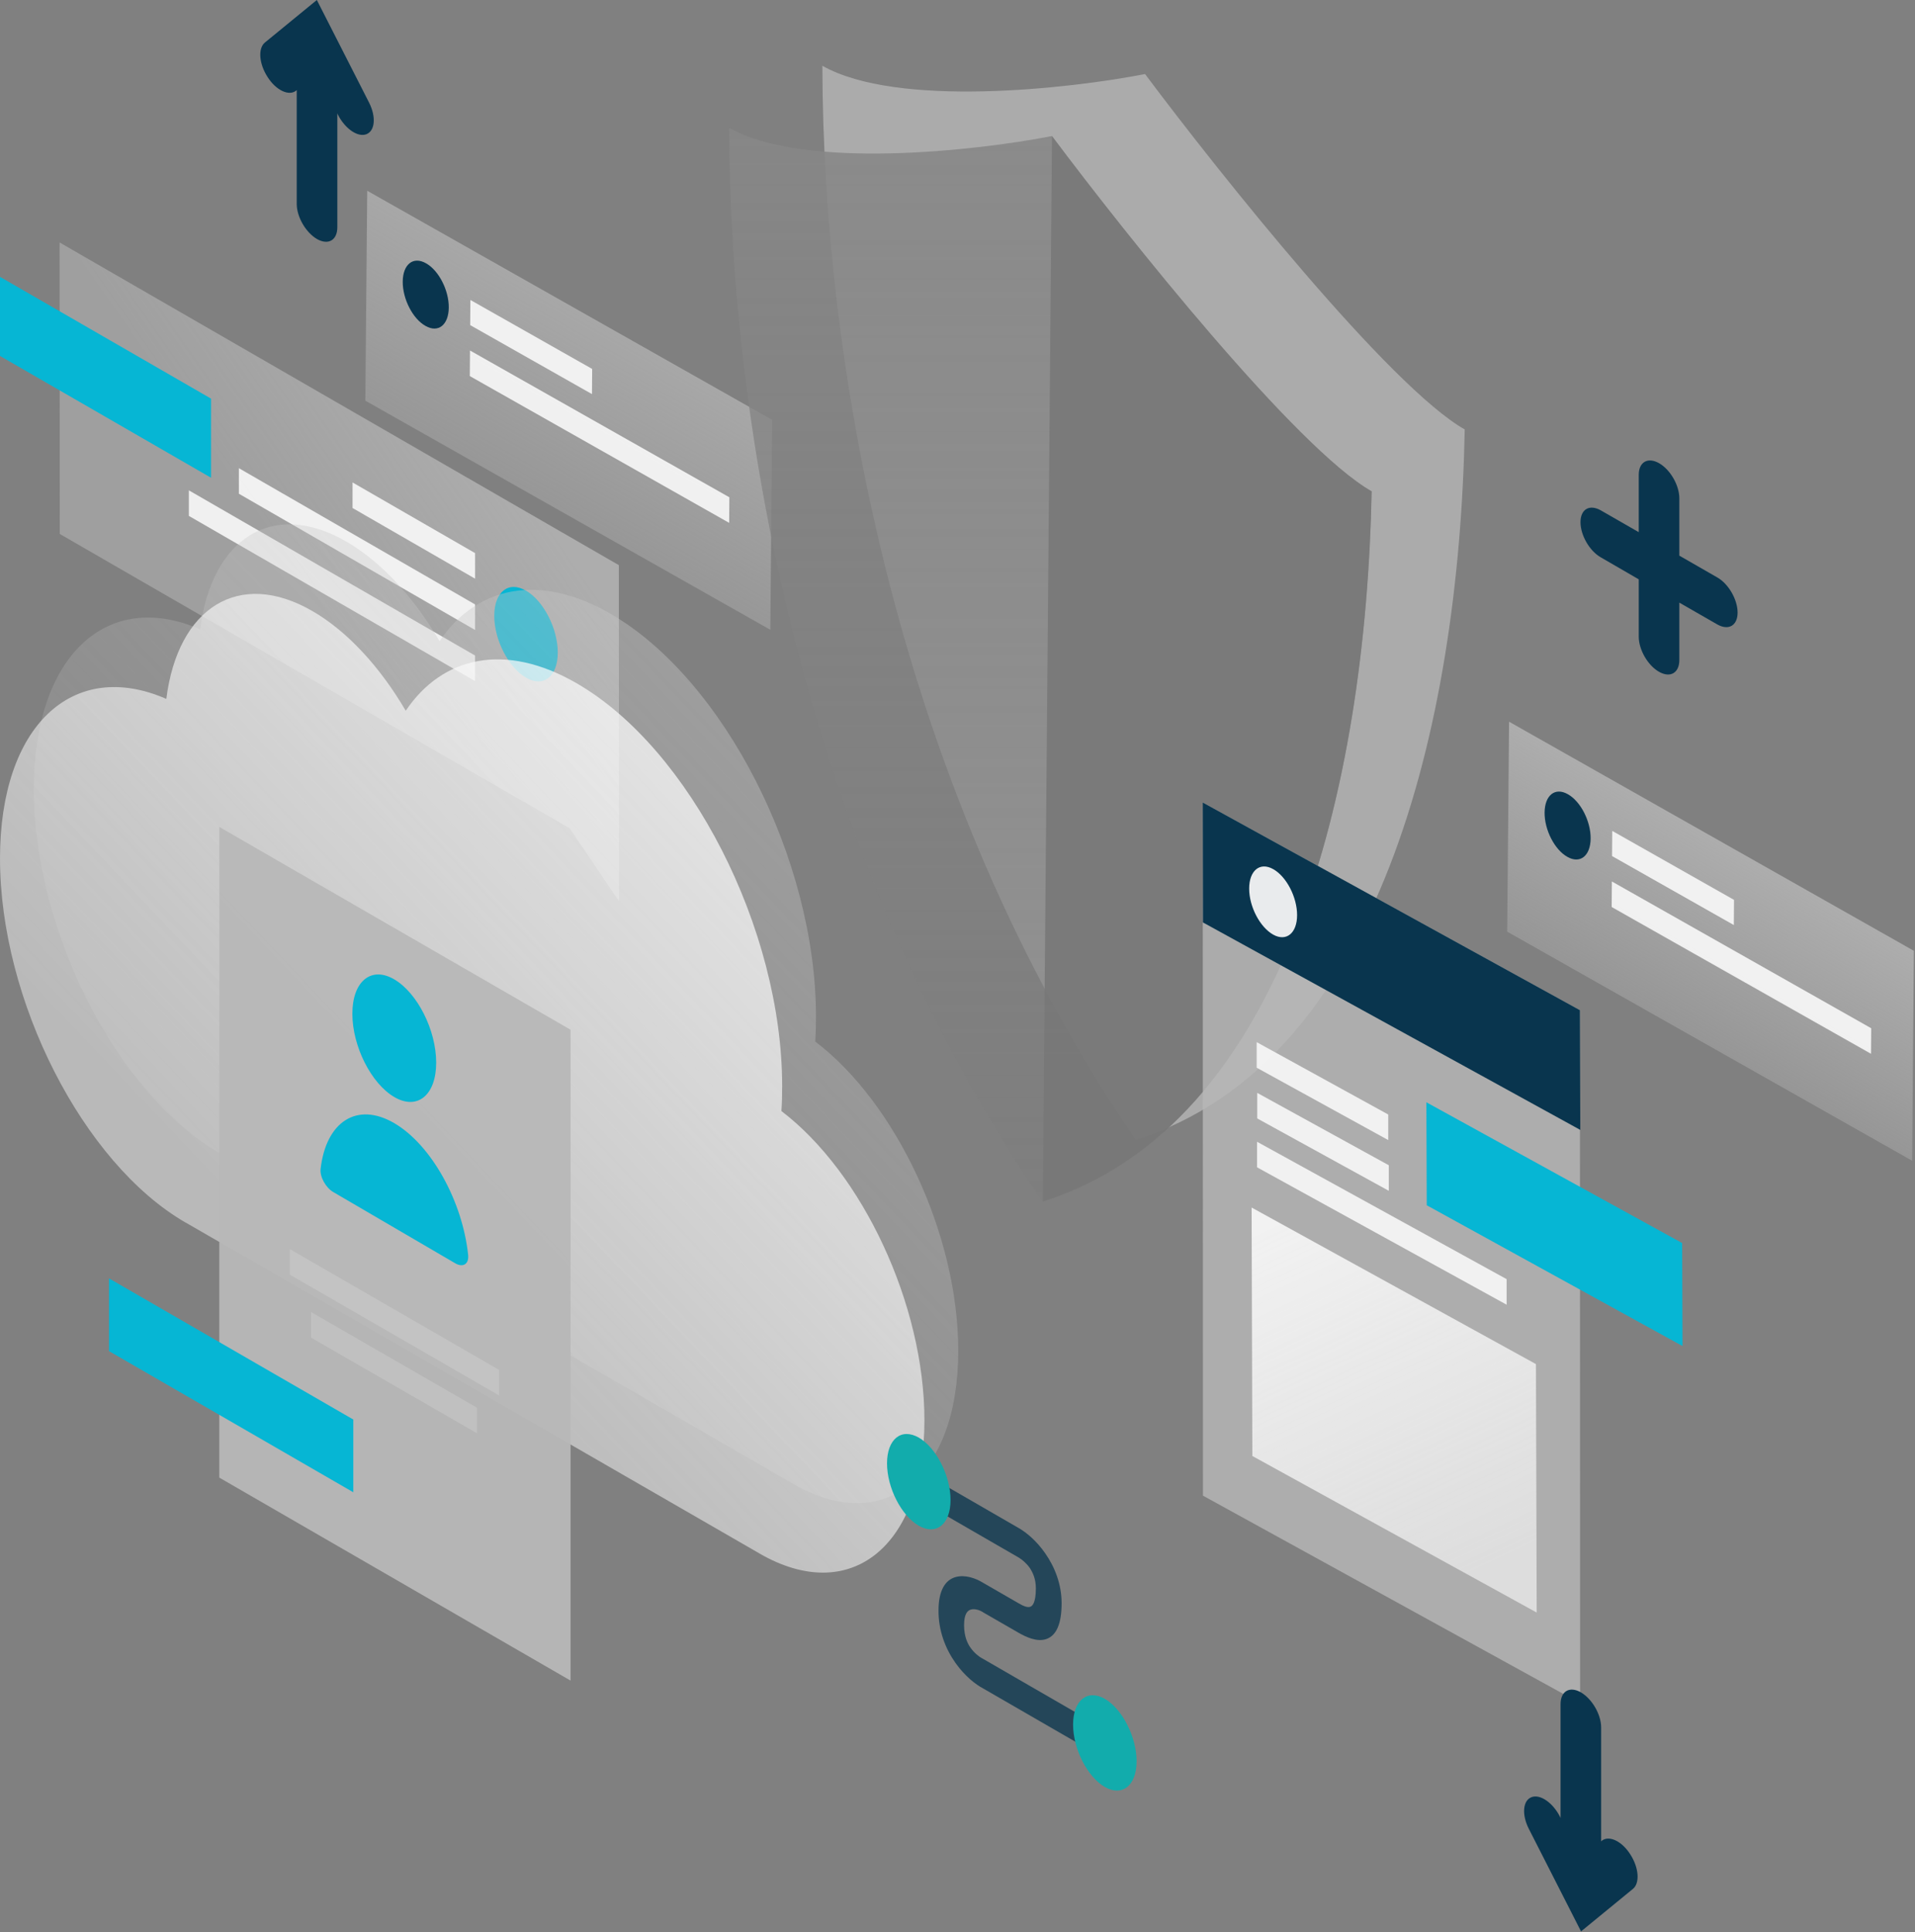 <svg xmlns="http://www.w3.org/2000/svg" width="1019" height="1028" fill="none"><rect width="100%" height="100%" fill="#808080" stroke="none"/><path fill="url(#a)" d="M410.9 223.4 195.4 101.5l-1 111.7 215.5 121.9 1-111.7Z" opacity=".7"/><path fill="#F5F5F5" d="m250.3 159.6 64.8 36.7-.1 13.4-64.8-36.7.1-13.4Zm-.2 26.9 138 78.1-.1 13.6-138-78.1.1-13.6Z" opacity=".95"/><path fill="#09354E" d="M238.8 163.7c-.1 9.2-5.6 13.6-12.4 9.7-6.8-3.8-12.2-14.4-12.1-23.6.1-9.2 5.6-13.6 12.4-9.7 6.8 3.8 12.2 14.4 12.1 23.6Z"/><path fill="#BEBEBE" d="M609.3 39.4c-40.6 7.9-131.9 18.1-171.7-4.4.3 159.2 39.3 385.1 166.8 571.4 129.5-40.9 172-220.6 175-377.9-39.8-22.6-130-135.5-170.1-189.1Z" opacity=".7"/><path fill="url(#b)" d="M559.7 72.4C519.1 80.3 427.8 90.5 388 68c.3 159.2 39.3 385.1 166.8 571.4 129.5-40.9 172-220.7 175-377.9C690 238.9 599.8 126 559.7 72.4Z" opacity=".9"/><path fill="#787878" d="M729.9 261.4c-39.9-22.6-130-135.4-170.1-189l-4.9 566.9c129.4-40.8 171.9-220.6 175-377.9Z" opacity=".9"/><path fill="url(#c)" d="M329.3 300.7 31.7 129l.1 155.1 271.3 156.6 26.3 38.9-.1-178.9Z" opacity=".8"/><path fill="#06B6D4" d="M0 189.4v-42.1l112.3 64.8v42.1L0 189.4Z"/><path fill="#F5F5F5" d="m252.8 294.3-65.2-37.6v13.6l65.2 37.6v-13.6Zm0 27.3-125.7-72.5v13.6l125.7 72.5v-13.6Zm0 27.2-152.3-87.9v13.6l152.3 87.9v-13.6Z" opacity=".95"/><path fill="#06B6D4" d="M263 327.684c0 12.8 7.6 27.5 16.9 32.9 9.3 5.4 16.9-.6 16.9-13.4s-7.6-27.5-16.9-32.9c-9.3-5.4-16.9.6-16.9 13.4Z"/><path fill="url(#d)" d="M434.2 540.969c0 4.5-.1 9-.4 13.2 43 32.7 76.1 102.8 76.1 164.5 0 67.2-39.3 98.9-87.8 70.9-.1-.1-.2-.1-.3-.2l-304.7-175.7c-.1-.1-.2-.1-.4-.2-54.5-31.5-98.7-118.2-98.7-193.7 0-70.7 38.8-106.6 88.5-84.9 6.1-48.5 38.6-69.4 77.8-46.7 18.8 10.9 36.1 30 49.6 53 19.6-29.1 53-36.5 90.8-14.7 60.5 34.8 109.5 130.9 109.5 214.5Z" opacity=".5"/><path fill="url(#e)" d="M416.2 577.969c0 4.5-.1 9-.4 13.2 43 32.7 76.1 102.8 76.1 164.5 0 67.2-39.3 98.9-87.8 70.9-.1-.1-.2-.1-.3-.2l-304.7-175.7c-.1-.1-.2-.1-.4-.2-54.5-31.5-98.7-118.2-98.7-193.7 0-70.7 38.8-106.6 88.5-84.9 6.1-48.5 38.6-69.4 77.8-46.7 18.8 10.9 36.1 30 49.6 53 19.6-29.1 53-36.5 90.8-14.7 60.5 34.8 109.5 130.9 109.5 214.5Z" opacity=".8"/><path fill="#09354E" d="m168.595 0 27.8 54.6c3.8 7.5 3.2 15-1.4 16.8-4.6 1.8-11.4-2.9-15.2-10.4l-.3-.7v60.6c0 6.9-4.8 9.7-10.8 6.3-6-3.5-10.8-11.8-10.8-18.7V47.9l-.3.3c-3.8 3.1-10.7-.1-15.2-7.2-4.6-7.1-5.2-15.3-1.4-18.4l27.6-22.6Z"/><path fill="#09354E" fill-opacity=".9" d="m542.201 828.811-46.4-26.8v-15.7l46.4 26.8c3.8 2.2 9.3 6.6 14 13.4 5.1 7.3 8.7 16.5 8.7 26.5 0 11-2.8 17.3-8.2 19.1-5 1.7-10.9-1.2-14.6-3.3l-19.1-11-.1-.1c-1.6-1-4.2-1.9-6.3-1.3-1.7.5-3.6 2.2-3.6 8.3 0 6.1 1.9 9.9 3.5 12.1 2 2.8 4.6 4.8 6.2 5.6l.2.1 58.3 33.7v15.7l-58-33.5c-4-2.1-9.7-6.5-14.7-13.5-5.4-7.6-9.2-17.3-9.1-28.1 0-10.7 3.7-16.2 9.1-17.7 5-1.4 10.7.6 14.7 3.1l18.9 10.9c2.7 1.6 4.8 2.3 6.1 1.8 1-.3 3-1.8 3-9.8 0-5.1-1.7-8.5-3.2-10.8-1.8-2.6-4.3-4.6-5.8-5.5Z" opacity=".85"/><path fill="#12ACAC" d="M505.8 798.11c0 12.9-7.6 19-16.9 13.7-9.3-5.4-16.9-20.2-16.9-33.2 0-12.9 7.6-19 16.9-13.7 9.3 5.4 16.9 20.3 16.9 33.2Zm99 139.001c0 12.9-7.6 19-16.9 13.7-9.3-5.4-16.9-20.2-16.9-33.2 0-12.9 7.6-19 16.9-13.7 9.3 5.4 16.9 20.3 16.9 33.2Z"/><path fill="#B8B8B8" d="m116.7 440 186.9 107.9v346.3l-186.9-108V440Z" opacity=".95"/><path fill="#06B6D4" d="M232.1 565.4c0 17.3-10 25.5-22.3 18.3-12.3-7.2-22.3-27-22.3-44.3 0-17.3 10-25.5 22.3-18.3 12.3 7.2 22.3 27 22.3 44.3Zm-22.3 32.2c-19.9-11.6-36.3-.7-39.2 24.3-.5 4.3 2.8 10.1 6.8 12.4l64.9 37.9c4 2.3 7.3.5 6.8-4.5-3-28.5-19.5-58.5-39.3-70.1Z"/><path fill="#fff" d="m154.2 664.6 111.4 64.3v13.6l-111.4-64.3v-13.6Zm11.3 33.5 88.3 50.9v13.6l-88.3-50.9v-13.6Z" opacity=".15"/><path fill="#06B6D4" d="M188 755.3 58 680.2v38.7L188 794v-38.7Z"/><path fill="#B8B8B8" d="m640 427 200.7 110.5.1 368.7-200.7-110.4L640 427Z" opacity=".8"/><path fill="url(#f)" d="m666 642.5 151.3 83.3.4 132.2-151.3-83.3-.4-132.2Z" opacity=".95"/><path fill="#F5F5F5" d="m668.7 554.5 70 38.5v13.6l-70-38.5v-13.6Zm.3 27 70 38.5v13.6l-70-38.5v-13.6Zm-.1 26 132.8 73.1v13.6l-132.8-73.1v-13.6Z" opacity=".95"/><path fill="#09354E" d="m640 427 200.7 110.5.2 63.7-200.8-110.4-.1-63.8Z"/><path fill="#F5F5F5" d="M690.2 486.9c0 9.6-5.7 14.3-12.7 10.4-7-3.9-12.8-14.8-12.8-24.5 0-9.6 5.7-14.3 12.7-10.4 7.1 3.9 12.8 14.9 12.8 24.5Z" opacity=".95"/><path fill="#06B6D4" d="m759.2 641.3-.2-54.8 136.1 74.9.2 54.8-136.1-74.9Z"/><path fill="#09354E" d="M882.8 246.447c6 3.4 10.8 11.8 10.8 18.7v30.5l20.2 11.6c6 3.4 10.8 11.8 10.8 18.7 0 6.9-4.8 9.7-10.8 6.3l-20.2-11.6v30.5c0 6.9-4.8 9.7-10.8 6.3-6-3.4-10.8-11.8-10.8-18.7v-30.5l-20.2-11.7c-6-3.4-10.8-11.8-10.8-18.7 0-6.9 4.8-9.7 10.8-6.3l20.2 11.6v-30.5c0-6.8 4.8-9.6 10.8-6.2Zm-41.505 781.203-27.8-54.605c-3.8-7.5-3.2-15 1.4-16.8 4.6-1.8 11.4 2.9 15.2 10.4l.3.7v-60.6c0-6.9 4.8-9.7 10.8-6.3 6 3.5 10.8 11.8 10.8 18.7v60.6l.3-.3c3.8-3.1 10.7.1 15.2 7.2 4.6 7.1 5.2 15.295 1.4 18.395l-27.6 22.61Z"/><path fill="url(#g)" d="M1018.4 505.9 803 384l-1 111.7 215.5 121.9.9-111.7Z" opacity=".8"/><path fill="#F5F5F5" d="m857.9 442.1 64.8 36.7-.1 13.4-64.8-36.7.1-13.4Zm-.2 26.9 138 78.1-.1 13.6-138-78.1.1-13.6Z" opacity=".95"/><path fill="#09354E" d="M846.4 446.2c-.1 9.2-5.6 13.6-12.4 9.7-6.8-3.8-12.2-14.4-12.1-23.6.1-9.2 5.6-13.6 12.4-9.7 6.8 3.8 12.2 14.4 12.1 23.6Z"/><defs><linearGradient id="a" x1="326.692" x2="278.583" y1="175.765" y2="260.785" gradientUnits="userSpaceOnUse"><stop stop-color="#B8B8B8"/><stop offset="1" stop-color="#B8B8B8" stop-opacity=".6"/></linearGradient><linearGradient id="b" x1="558.9" x2="558.9" y1="68" y2="639.4" gradientUnits="userSpaceOnUse"><stop stop-color="#878787"/><stop offset="1" stop-color="#7D7D7D" stop-opacity=".6"/></linearGradient><linearGradient id="c" x1="264.364" x2="162" y1="238.594" y2="310.3" gradientUnits="userSpaceOnUse"><stop stop-color="#B8B8B8"/><stop offset="1" stop-color="#B8B8B8" stop-opacity=".7"/></linearGradient><linearGradient id="d" x1="492.011" x2="182.583" y1="350.003" y2="643.502" gradientUnits="userSpaceOnUse"><stop stop-color="#C6C6C6"/><stop offset="1" stop-color="#C6C6C6" stop-opacity=".3"/></linearGradient><linearGradient id="e" x1="474" x2="164.573" y1="387.003" y2="680.502" gradientUnits="userSpaceOnUse"><stop stop-color="#fff"/><stop offset="1" stop-color="#EFEFEF" stop-opacity=".65"/></linearGradient><linearGradient id="f" x1="692.68" x2="782.83" y1="645.413" y2="837.652" gradientUnits="userSpaceOnUse"><stop stop-color="#F5F5F5"/><stop offset="1" stop-color="#F5F5F5" stop-opacity=".7"/></linearGradient><linearGradient id="g" x1="934.271" x2="886.162" y1="458.273" y2="543.293" gradientUnits="userSpaceOnUse"><stop stop-color="#B8B8B8"/><stop offset="1" stop-color="#B8B8B8" stop-opacity=".5"/></linearGradient></defs></svg>